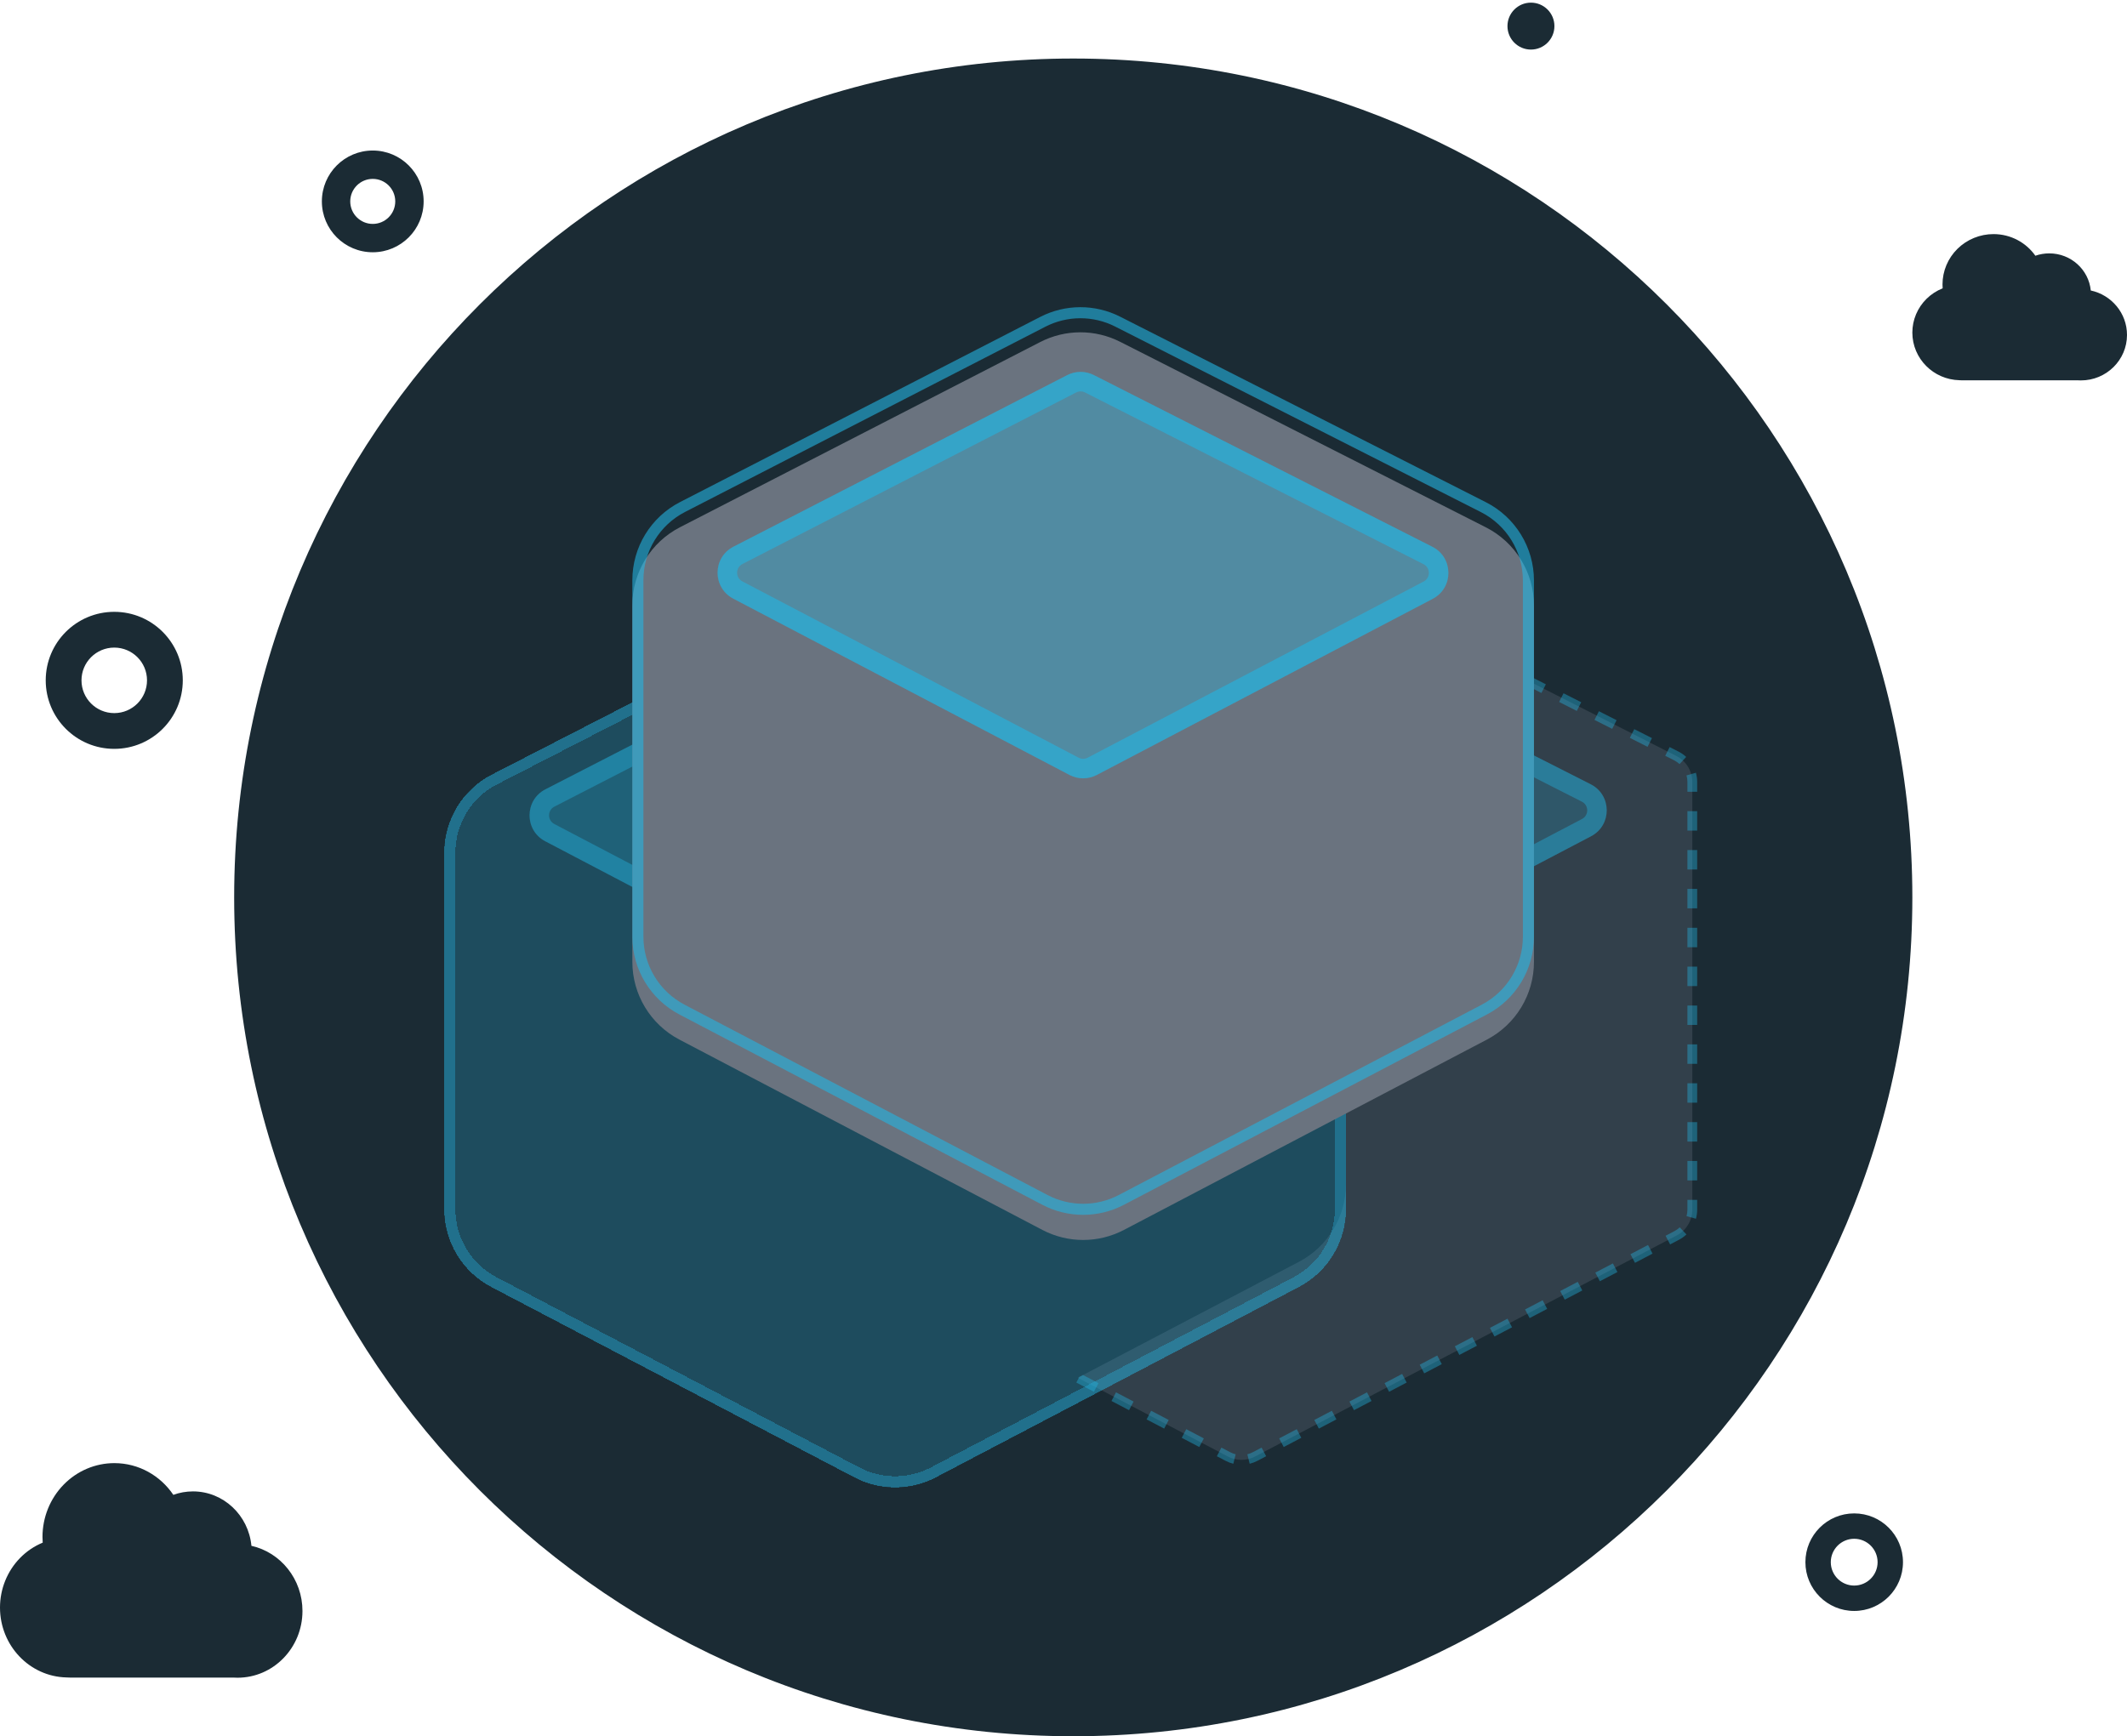 <svg width="218" height="178" viewBox="0 0 218 178" fill="none" xmlns="http://www.w3.org/2000/svg">
	<path fill-rule="evenodd" clip-rule="evenodd"
		  d="M156.909 5.082C158.238 5.082 159.315 4.005 159.315 2.676C159.315 1.348 158.238 0.271 156.909 0.271C155.58 0.271 154.503 1.348 154.503 2.676C154.503 4.005 155.58 5.082 156.909 5.082ZM38.204 25.862C41.084 25.862 43.419 23.527 43.419 20.647C43.419 17.767 41.084 15.432 38.204 15.432C35.324 15.432 32.989 17.767 32.989 20.647C32.989 23.527 35.324 25.862 38.204 25.862ZM38.204 22.955C39.478 22.955 40.511 21.922 40.511 20.647C40.511 19.373 39.478 18.34 38.204 18.34C36.93 18.34 35.897 19.373 35.897 20.647C35.897 21.922 36.93 22.955 38.204 22.955ZM11.71 76.773C15.589 76.773 18.734 73.629 18.734 69.749C18.734 65.87 15.589 62.725 11.71 62.725C7.831 62.725 4.686 65.87 4.686 69.749C4.686 73.629 7.831 76.773 11.71 76.773ZM11.71 73.108C13.565 73.108 15.068 71.604 15.068 69.749C15.068 67.895 13.565 66.391 11.71 66.391C9.856 66.391 8.352 67.895 8.352 69.749C8.352 71.604 9.856 73.108 11.71 73.108ZM190.039 165.155C192.801 165.155 195.04 162.916 195.04 160.154C195.04 157.393 192.801 155.154 190.039 155.154C187.278 155.154 185.039 157.393 185.039 160.154C185.039 162.916 187.278 165.155 190.039 165.155ZM190.039 162.553C191.364 162.553 192.438 161.479 192.438 160.154C192.438 158.83 191.364 157.756 190.039 157.756C188.715 157.756 187.641 158.83 187.641 160.154C187.641 161.479 188.715 162.553 190.039 162.553ZM110 178C157.496 178 196 139.496 196 92C196 44.503 157.496 6 110 6C62.504 6 24 44.503 24 92C24 139.496 62.504 178 110 178ZM23.959 171.988H7.24C7.097 171.988 6.955 171.983 6.815 171.972C3.036 171.884 0 168.709 0 164.805C0.001 162.902 0.738 161.077 2.048 159.733C2.719 159.043 3.513 158.509 4.377 158.152C4.363 157.958 4.355 157.763 4.355 157.565C4.356 155.558 5.134 153.633 6.516 152.214C7.898 150.795 9.772 149.999 11.726 150C14.229 150.003 16.438 151.289 17.766 153.252C18.396 153.022 19.075 152.898 19.782 152.898C22.906 152.902 25.472 155.349 25.769 158.479C28.763 159.149 31.003 161.89 31 165.166C30.997 168.942 28.017 172.001 24.343 172C24.214 172 24.086 171.996 23.959 171.988ZM201.138 38.992H213.003C213.093 38.997 213.184 39 213.275 39C215.883 39.001 217.998 36.915 218 34.341C218.002 32.107 216.412 30.238 214.288 29.781C214.077 27.647 212.256 25.979 210.039 25.976C209.537 25.976 209.055 26.061 208.608 26.217C207.666 24.879 206.098 24.002 204.322 24C202.935 23.999 201.605 24.542 200.624 25.509C199.643 26.477 199.092 27.789 199.091 29.158C199.091 29.293 199.096 29.426 199.106 29.558C198.493 29.802 197.93 30.166 197.453 30.636C196.524 31.553 196.001 32.797 196 34.094C196 36.756 198.155 38.921 200.836 38.981C200.936 38.988 201.037 38.992 201.138 38.992Z"
		  fill="#1B2B34"/>
	<path opacity="0.3" fill-rule="evenodd" clip-rule="evenodd"
		  d="M171.805 77.498C172.813 78.009 173.448 79.043 173.448 80.173V124.006C173.448 125.122 172.829 126.145 171.841 126.663L128.638 149.323C127.765 149.781 126.724 149.781 125.851 149.323L110.46 141.25L133.124 129.363C136.087 127.809 137.944 124.739 137.944 121.393V84.872C137.944 81.482 136.039 78.38 133.016 76.846L108.31 64.309L125.574 55.432C126.43 54.992 127.445 54.989 128.303 55.424L171.805 77.498Z"
		  fill="#6A737F"/>
	<g opacity="0.24" filter="url(#filter0_d_13389_67232)">
		<path
			d="M137.944 84.872C137.944 81.482 136.04 78.38 133.017 76.846L95.533 57.826C92.958 56.519 89.913 56.527 87.345 57.848L50.422 76.834C47.423 78.377 45.538 81.466 45.538 84.838V121.393C45.538 124.739 47.395 127.809 50.358 129.363L87.561 148.876C90.179 150.249 93.304 150.249 95.922 148.876L133.125 129.363C136.088 127.809 137.944 124.739 137.944 121.393V84.872Z"
			fill="#24B4E1"/>
		<path
			d="M132.76 77.352C135.593 78.789 137.377 81.695 137.377 84.872V121.393C137.377 124.528 135.638 127.404 132.861 128.86L95.658 148.373C93.205 149.66 90.277 149.66 87.825 148.373L50.621 128.86C47.845 127.404 46.105 124.528 46.105 121.393V84.838C46.105 81.678 47.872 78.784 50.682 77.339L87.605 58.352C90.01 57.115 92.864 57.107 95.277 58.332L132.76 77.352Z"
			stroke="#24B4E1" stroke-width="1.135"/>
	</g>
	<g opacity="0.35" filter="url(#filter1_d_13389_67232)">
		<path
			d="M132.76 77.352C135.593 78.789 137.377 81.695 137.377 84.872V121.393C137.377 124.528 135.638 127.404 132.861 128.86L95.658 148.373C93.205 149.66 90.277 149.66 87.825 148.373L50.621 128.86C47.845 127.404 46.105 124.528 46.105 121.393V84.838C46.105 81.678 47.872 78.784 50.682 77.339L87.605 58.352C90.01 57.115 92.864 57.107 95.277 58.332L132.76 77.352Z"
			stroke="#24B4E1" stroke-width="1.135" shape-rendering="crispEdges"/>
	</g>
	<path opacity="0.2"
		  d="M127.567 86.263C129.725 85.131 129.704 82.034 127.531 80.931L92.834 63.325C91.976 62.889 90.961 62.892 90.105 63.332L55.901 80.92C53.741 82.031 53.728 85.116 55.88 86.245L90.347 104.323C91.22 104.78 92.261 104.78 93.134 104.323L127.567 86.263Z"
		  fill="#24B4E1"/>
	<path opacity="0.4" fill-rule="evenodd" clip-rule="evenodd"
		  d="M126.639 84.492C127.358 84.114 127.351 83.082 126.627 82.714L91.93 65.108C91.644 64.963 91.306 64.964 91.02 65.111L56.817 82.699L55.916 80.947L56.817 82.699C56.097 83.069 56.093 84.097 56.81 84.474L91.277 102.551C91.568 102.704 91.915 102.704 92.206 102.551L126.639 84.492ZM127.532 80.931C129.705 82.034 129.726 85.131 127.568 86.263L93.135 104.323C92.262 104.78 91.221 104.78 90.348 104.323L55.881 86.245C53.729 85.116 53.742 82.031 55.903 80.92L90.106 63.332C90.962 62.892 91.977 62.889 92.835 63.325L127.532 80.931Z"
		  fill="#24B4E1"/>
	<path opacity="0.4" fill-rule="evenodd" clip-rule="evenodd"
		  d="M127.524 55.667C127.714 55.712 127.899 55.78 128.077 55.87L128.983 56.33L129.436 55.438L128.529 54.978C128.281 54.852 128.021 54.758 127.755 54.694L127.524 55.667ZM125.802 55.876C125.979 55.785 126.165 55.717 126.354 55.67L126.118 54.699C125.852 54.763 125.593 54.859 125.345 54.987L124.451 55.447L124.908 56.336L125.802 55.876ZM130.796 57.25L132.608 58.169L133.061 57.278L131.248 56.358L130.796 57.25ZM121.333 58.174L123.121 57.255L122.663 56.366L120.876 57.285L121.333 58.174ZM134.421 59.089L136.233 60.009L136.686 59.117L134.873 58.197L134.421 59.089ZM117.758 60.013L119.545 59.094L119.088 58.204L117.3 59.124L117.758 60.013ZM138.046 60.929L139.859 61.848L140.311 60.957L138.498 60.037L138.046 60.929ZM114.182 61.852L115.97 60.932L115.513 60.043L113.725 60.962L114.182 61.852ZM141.671 62.768L143.484 63.688L143.936 62.796L142.124 61.876L141.671 62.768ZM110.607 63.69L112.395 62.771L111.937 61.881L110.15 62.801L110.607 63.69ZM145.296 64.608L147.109 65.527L147.561 64.636L145.749 63.716L145.296 64.608ZM108.79 64.552L107.76 64.03L108.362 63.72L108.79 64.552ZM110.618 141.168L110.998 140.968L112.582 141.799L112.118 142.684L110.317 141.74L110.618 141.168ZM148.921 66.447L150.734 67.367L151.187 66.475L149.374 65.555L148.921 66.447ZM152.547 68.287L154.359 69.206L154.812 68.314L152.999 67.395L152.547 68.287ZM156.172 70.126L157.984 71.046L158.437 70.154L156.624 69.234L156.172 70.126ZM159.797 71.966L161.609 72.885L162.062 71.993L160.249 71.074L159.797 71.966ZM163.422 73.805L165.235 74.725L165.687 73.833L163.875 72.913L163.422 73.805ZM167.047 75.644L168.86 76.564L169.312 75.672L167.5 74.753L167.047 75.644ZM170.672 77.484L171.579 77.944C171.787 78.049 171.976 78.182 172.142 78.335L172.82 77.6C172.587 77.385 172.322 77.2 172.031 77.052L171.125 76.592L170.672 77.484ZM172.853 79.494C172.915 79.712 172.947 79.94 172.947 80.173V81.169H173.947V80.173C173.947 79.847 173.902 79.527 173.816 79.222L172.853 79.494ZM172.947 83.162V85.154H173.947V83.162H172.947ZM172.947 87.147V89.139H173.947V87.147H172.947ZM172.947 91.132V93.124H173.947V91.132H172.947ZM172.947 95.116V97.109H173.947V95.116H172.947ZM172.947 99.101V101.094H173.947V99.101H172.947ZM172.947 103.086V105.078H173.947V103.086H172.947ZM172.947 107.071V109.063H173.947V107.071H172.947ZM172.947 111.056V113.048H173.947V111.056H172.947ZM172.947 115.04V117.033H173.947V115.04H172.947ZM172.947 119.025V121.018H173.947V119.025H172.947ZM172.947 123.01V124.006C172.947 124.237 172.916 124.462 172.856 124.678L173.819 124.946C173.903 124.644 173.947 124.328 173.947 124.006V123.01H172.947ZM172.161 125.827C171.998 125.98 171.813 126.113 171.609 126.22L170.709 126.692L171.173 127.578L172.073 127.106C172.358 126.956 172.618 126.77 172.846 126.555L172.161 125.827ZM168.908 127.636L167.108 128.581L167.573 129.466L169.373 128.522L168.908 127.636ZM165.308 129.525L163.508 130.469L163.972 131.354L165.773 130.41L165.308 129.525ZM161.708 131.413L159.908 132.357L160.372 133.243L162.172 132.299L161.708 131.413ZM158.108 133.301L156.307 134.246L156.772 135.131L158.572 134.187L158.108 133.301ZM154.507 135.19L152.707 136.134L153.172 137.019L154.972 136.075L154.507 135.19ZM150.907 137.078L149.107 138.022L149.571 138.908L151.372 137.964L150.907 137.078ZM147.307 138.966L145.507 139.91L145.971 140.796L147.771 139.852L147.307 138.966ZM143.707 140.855L141.906 141.799L142.371 142.684L144.171 141.74L143.707 140.855ZM116.182 143.687L114.382 142.743L113.918 143.629L115.718 144.573L116.182 143.687ZM140.106 142.743L138.306 143.687L138.771 144.573L140.571 143.629L140.106 142.743ZM119.783 145.575L117.982 144.631L117.518 145.517L119.318 146.461L119.783 145.575ZM136.506 144.631L134.706 145.575L135.17 146.461L136.97 145.517L136.506 144.631ZM123.383 147.464L121.583 146.52L121.118 147.405L122.918 148.349L123.383 147.464ZM132.906 146.52L131.106 147.464L131.57 148.349L133.37 147.405L132.906 146.52ZM126.083 148.88L125.183 148.408L124.718 149.293L125.619 149.766C125.871 149.898 126.136 149.998 126.407 150.064L126.646 149.093C126.453 149.046 126.264 148.975 126.083 148.88ZM129.305 148.408L128.405 148.88C128.225 148.975 128.036 149.046 127.842 149.093L128.081 150.064C128.352 149.998 128.617 149.898 128.87 149.766L129.77 149.293L129.305 148.408Z"
		  fill="#24B4E1"/>
	<path opacity="0.2"
		  d="M163.071 85.734C165.229 84.602 165.208 81.505 163.035 80.402L128.338 62.796C127.48 62.361 126.465 62.364 125.609 62.804L91.405 80.392C89.245 81.503 89.232 84.588 91.384 85.717L125.851 103.794C126.723 104.252 127.765 104.252 128.638 103.794L163.071 85.734Z"
		  fill="#24B4E1"/>
	<path opacity="0.4" fill-rule="evenodd" clip-rule="evenodd"
		  d="M162.13 82.186L127.433 64.58C127.147 64.435 126.809 64.436 126.523 64.582L92.32 82.171C91.6 82.541 91.596 83.569 92.313 83.945L126.78 102.023C127.071 102.176 127.418 102.176 127.709 102.023L162.142 83.963C162.861 83.586 162.854 82.553 162.13 82.186ZM163.035 80.402C165.208 81.505 165.229 84.602 163.071 85.734L128.638 103.794C127.765 104.252 126.723 104.252 125.851 103.794L91.384 85.717C89.232 84.588 89.245 81.503 91.405 80.392L125.609 62.804C126.465 62.364 127.48 62.361 128.338 62.796L163.035 80.402Z"
		  fill="#24B4E1"/>
	<g filter="url(#filter2_d_13389_67232)">
		<path
			d="M157.218 59.512C157.218 56.123 155.313 53.02 152.29 51.486L114.807 32.466C112.232 31.16 109.186 31.168 106.618 32.488L69.696 51.475C66.697 53.017 64.811 56.106 64.811 59.479V96.033C64.811 99.379 66.668 102.449 69.631 104.003L106.834 123.516C109.452 124.889 112.577 124.889 115.195 123.516L152.398 104.003C155.362 102.449 157.218 99.379 157.218 96.033V59.512Z"
			fill="#6A737F"/>
	</g>
	<path opacity="0.6" fill-rule="evenodd" clip-rule="evenodd"
		  d="M151.777 52.498L114.293 33.478C112.043 32.336 109.381 32.343 107.137 33.497L70.215 52.484C67.594 53.832 65.946 56.532 65.946 59.479V96.033C65.946 98.957 67.569 101.64 70.158 102.999L107.361 122.512C109.649 123.711 112.38 123.711 114.668 122.512L151.871 102.999C154.461 101.64 156.083 98.957 156.083 96.033V59.512C156.083 56.55 154.419 53.839 151.777 52.498ZM152.29 51.486C155.313 53.02 157.218 56.123 157.218 59.512V96.033C157.218 99.379 155.362 102.449 152.398 104.003L115.195 123.516C112.577 124.889 109.452 124.889 106.834 123.516L69.631 104.003C66.668 102.449 64.811 99.379 64.811 96.033V59.479C64.811 56.106 66.697 53.017 69.696 51.475L106.618 32.488C109.186 31.168 112.232 31.16 114.807 32.466L152.29 51.486Z"
		  fill="#24B4E1"/>
	<path opacity="0.36"
		  d="M146.841 61.39C149 60.258 148.979 57.16 146.805 56.058L112.109 38.452C111.25 38.016 110.235 38.019 109.379 38.459L75.176 56.047C73.015 57.158 73.002 60.243 75.154 61.372L109.621 79.45C110.494 79.907 111.536 79.907 112.408 79.45L146.841 61.39Z"
		  fill="#24B4E1"/>
	<path opacity="0.6" fill-rule="evenodd" clip-rule="evenodd"
		  d="M145.9 57.841L111.204 40.235C110.917 40.09 110.579 40.091 110.294 40.238L76.091 57.826C75.37 58.196 75.366 59.224 76.083 59.601L110.55 77.678C110.841 77.831 111.188 77.831 111.479 77.678L145.912 59.618C146.632 59.241 146.625 58.209 145.9 57.841ZM146.805 56.058C148.979 57.16 149 60.258 146.841 61.39L112.408 79.45C111.536 79.907 110.494 79.907 109.621 79.45L75.154 61.372C73.002 60.243 73.015 57.158 75.176 56.047L109.379 38.459C110.235 38.019 111.25 38.016 112.109 38.452L146.805 56.058Z"
		  fill="#24B4E1"/>
	<defs>
		<filter id="filter0_d_13389_67232" x="32.445" y="46.334" width="118.593" height="119.241"
				filterUnits="userSpaceOnUse" color-interpolation-filters="sRGB">
			<feFlood flood-opacity="0" result="BackgroundImageFix"/>
			<feColorMatrix in="SourceAlpha" type="matrix" values="0 0 0 0 0 0 0 0 0 0 0 0 0 0 0 0 0 0 127 0"
						   result="hardAlpha"/>
			<feOffset dy="2.576"/>
			<feGaussianBlur stdDeviation="6.547"/>
			<feComposite in2="hardAlpha" operator="out"/>
			<feColorMatrix type="matrix" values="0 0 0 0 0.392 0 0 0 0 0.427 0 0 0 0 0.482 0 0 0 0.16 0"/>
			<feBlend mode="normal" in2="BackgroundImageFix" result="effect1_dropShadow_13389_67232"/>
			<feBlend mode="normal" in="SourceGraphic" in2="effect1_dropShadow_13389_67232" result="shape"/>
		</filter>
		<filter id="filter1_d_13389_67232" x="32.445" y="46.334" width="118.593" height="119.241"
				filterUnits="userSpaceOnUse" color-interpolation-filters="sRGB">
			<feFlood flood-opacity="0" result="BackgroundImageFix"/>
			<feColorMatrix in="SourceAlpha" type="matrix" values="0 0 0 0 0 0 0 0 0 0 0 0 0 0 0 0 0 0 127 0"
						   result="hardAlpha"/>
			<feOffset dy="2.576"/>
			<feGaussianBlur stdDeviation="6.547"/>
			<feComposite in2="hardAlpha" operator="out"/>
			<feColorMatrix type="matrix" values="0 0 0 0 0.392 0 0 0 0 0.427 0 0 0 0 0.482 0 0 0 0.16 0"/>
			<feBlend mode="normal" in2="BackgroundImageFix" result="effect1_dropShadow_13389_67232"/>
			<feBlend mode="normal" in="SourceGraphic" in2="effect1_dropShadow_13389_67232" result="shape"/>
		</filter>
		<filter id="filter2_d_13389_67232" x="51.718" y="20.974" width="118.593" height="119.241"
				filterUnits="userSpaceOnUse" color-interpolation-filters="sRGB">
			<feFlood flood-opacity="0" result="BackgroundImageFix"/>
			<feColorMatrix in="SourceAlpha" type="matrix" values="0 0 0 0 0 0 0 0 0 0 0 0 0 0 0 0 0 0 127 0"
						   result="hardAlpha"/>
			<feOffset dy="2.576"/>
			<feGaussianBlur stdDeviation="6.547"/>
			<feComposite in2="hardAlpha" operator="out"/>
			<feColorMatrix type="matrix" values="0 0 0 0 0.392 0 0 0 0 0.427 0 0 0 0 0.482 0 0 0 0.16 0"/>
			<feBlend mode="normal" in2="BackgroundImageFix" result="effect1_dropShadow_13389_67232"/>
			<feBlend mode="normal" in="SourceGraphic" in2="effect1_dropShadow_13389_67232" result="shape"/>
		</filter>
	</defs>
</svg>
